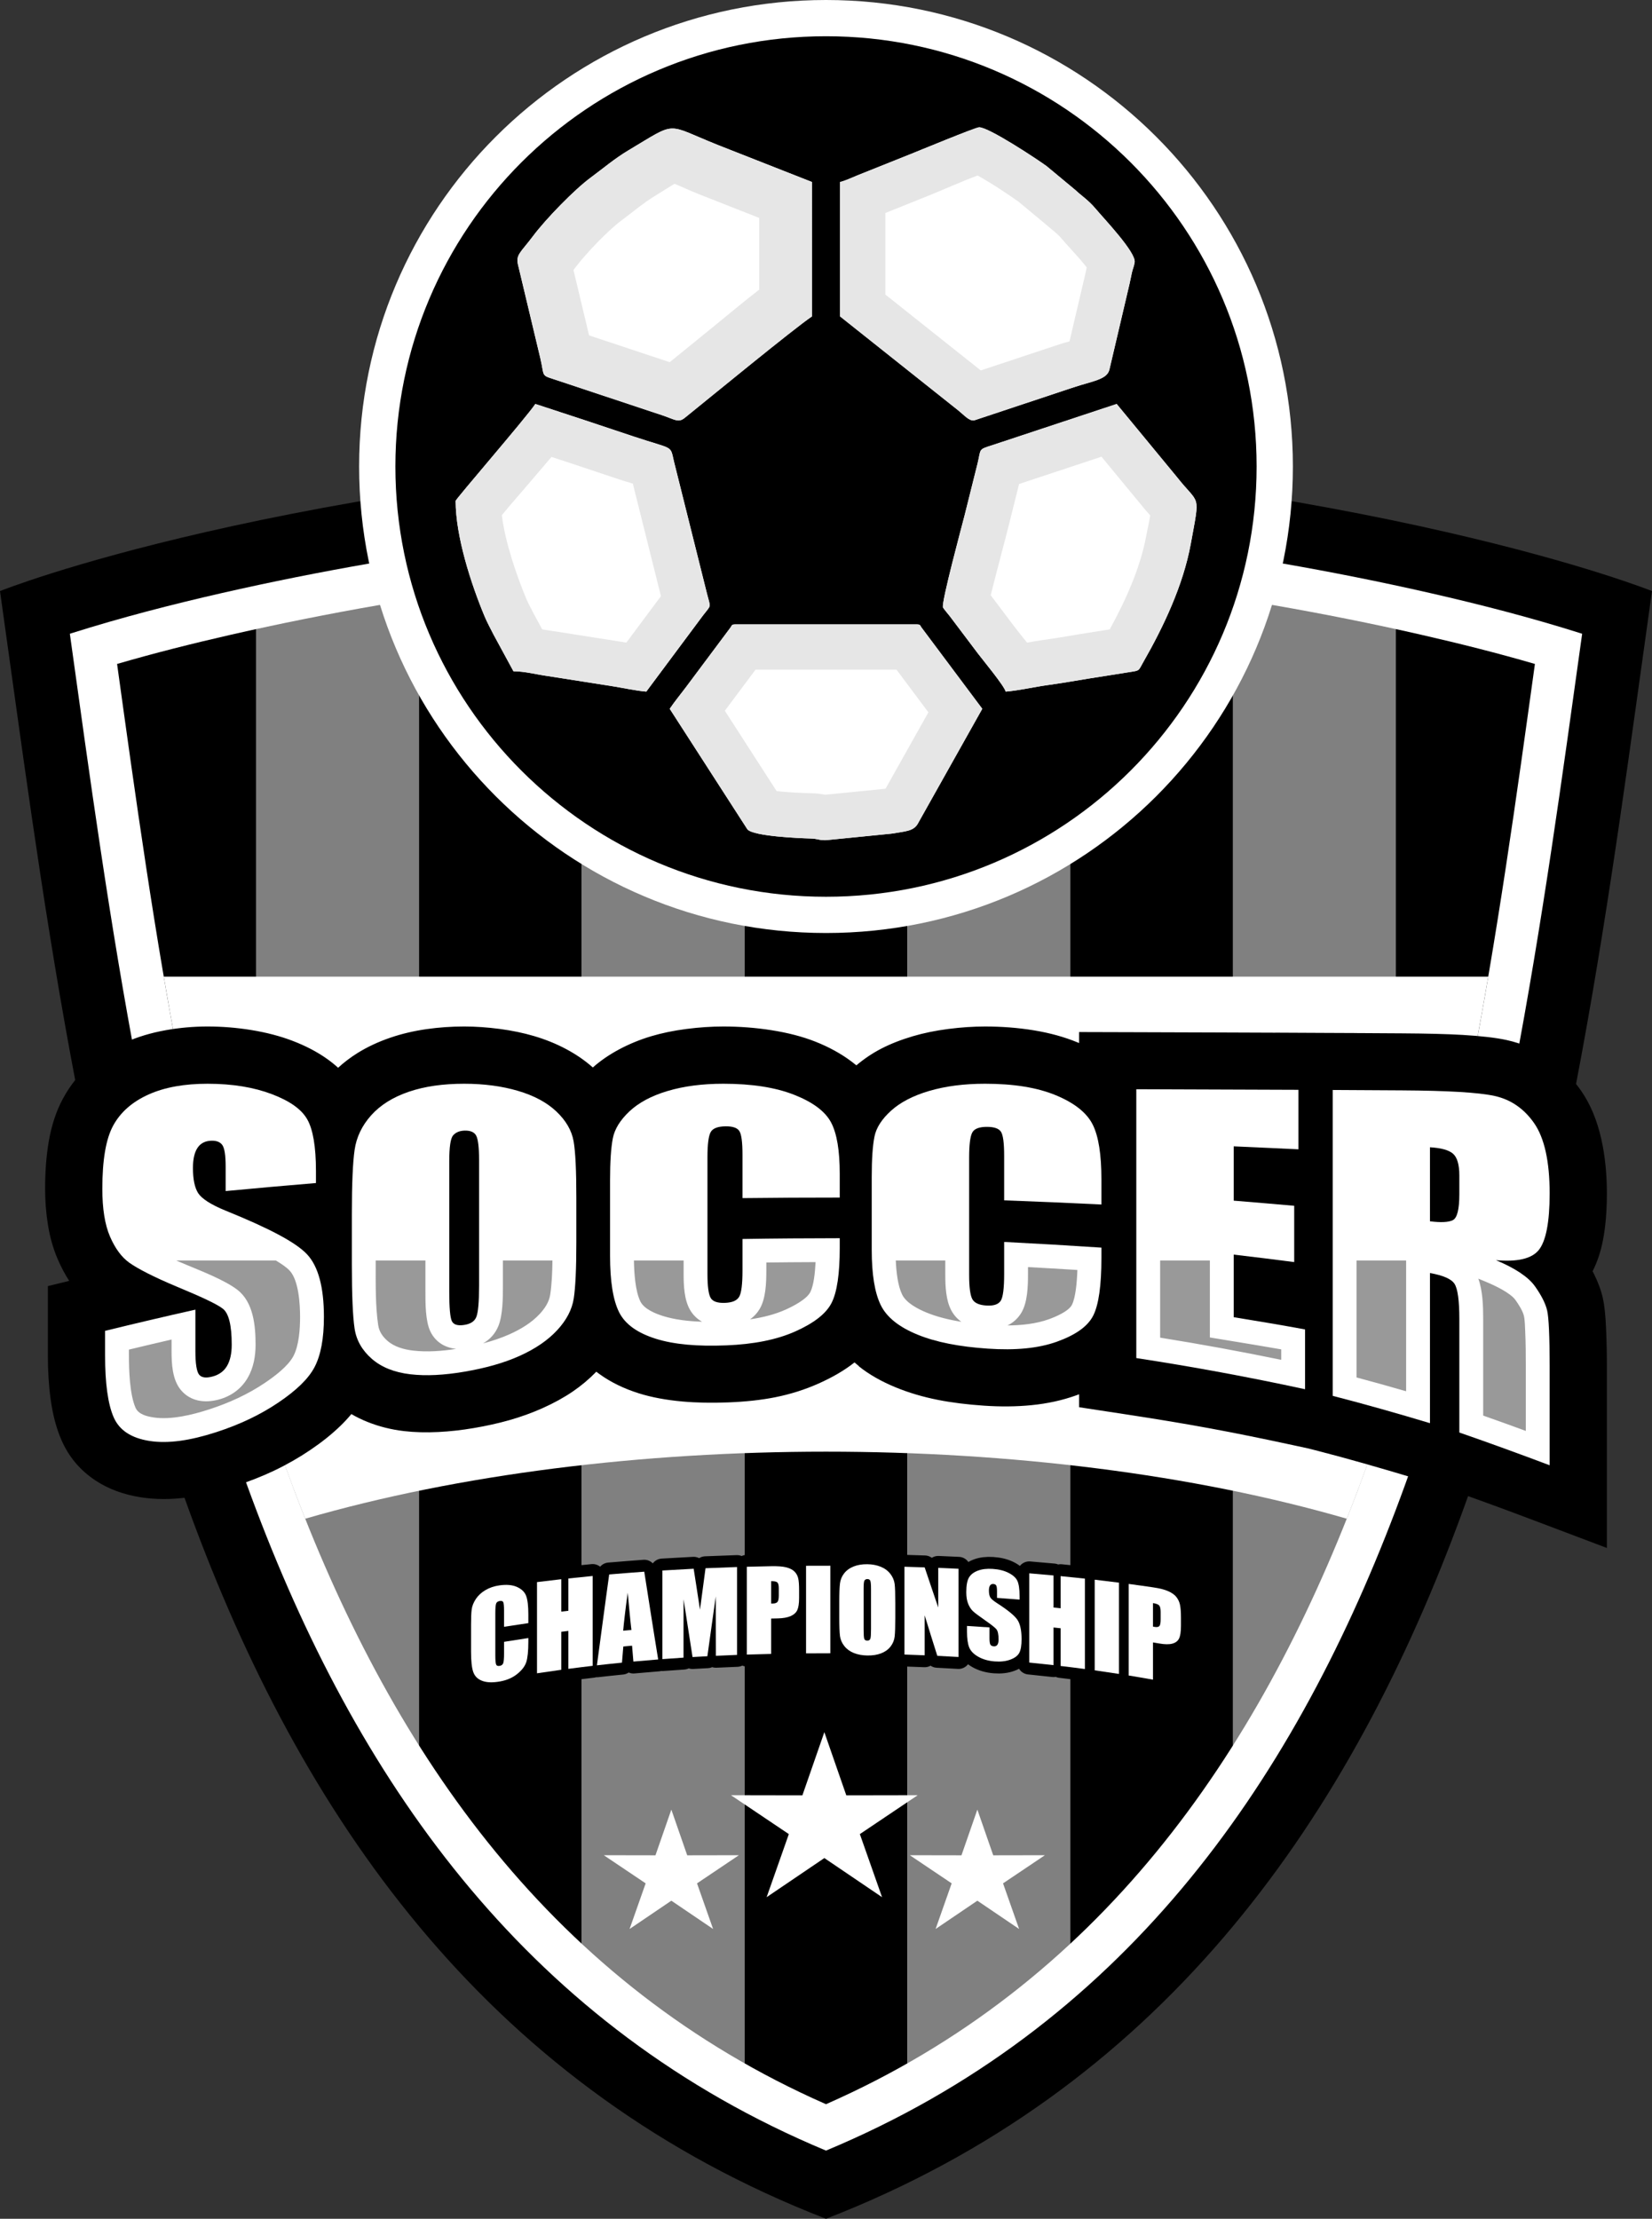 <?xml version="1.0" encoding="UTF-8" standalone="no"?>
<!-- Generator: Adobe Illustrator 27.5.0, SVG Export Plug-In . SVG Version: 6.00 Build 0)  -->

<svg
   version="1.1"
   id="Layer_1"
   x="0px"
   y="0px"
   viewBox="0 0 716.058 961.431"
   xml:space="preserve"
   sodipodi:docname="leonesnorte.svg"
   width="716.058"
   height="961.431"
   inkscape:version="1.2.2 (b0a84865, 2022-12-01)"
   xmlns:inkscape="http://www.inkscape.org/namespaces/inkscape"
   xmlns:sodipodi="http://sodipodi.sourceforge.net/DTD/sodipodi-0.dtd"
   xmlns:xlink="http://www.w3.org/1999/xlink"
   xmlns="http://www.w3.org/2000/svg"
   xmlns:svg="http://www.w3.org/2000/svg"><rect x="0" y="0" width="716.058" height="961.431" fill="#333333" stroke="none"/><defs
   id="defs10084">
	
	
	
	
	
	
	
	
	
	
	
	
	
	
	
	
	
	
	
	
	
	
	
	
		
	
		
	
	
	
	
	
	
	
	
	
	
	
	
	
	
	
	
	
	
	
	
	
	
	
	
	
	
	
	
	
	
	
	
	
	
	
	
	
	
	
	
	
		
	
	
	
	
	
	
	
	
	
	
	
	
	
	
	
	
	
	
	
	
	
	
	
	
	
	
	
	
	
	
	
	
	
	
	
	
	
	
	
	
	
	
	
	
	
	
	
	
	
	
	
	
	
	
	
	
	
		
	
		
	
	
	
	
	
	
	
	
	
	
	
	
	
	
	
	
	
	
	
	
	
	
	
	
	
	
	
	
	
	
		
	
		
	
	
		
</defs><sodipodi:namedview
   id="namedview10082"
   pagecolor="#ffffff"
   bordercolor="#000000"
   borderopacity="0.25"
   inkscape:showpageshadow="2"
   inkscape:pageopacity="0.0"
   inkscape:pagecheckerboard="0"
   inkscape:deskcolor="#d1d1d1"
   showgrid="false"
   inkscape:zoom="0.22078135"
   inkscape:cx="-430.28996"
   inkscape:cy="-192.49814"
   inkscape:window-width="1920"
   inkscape:window-height="1027"
   inkscape:window-x="1728"
   inkscape:window-y="62"
   inkscape:window-maximized="1"
   inkscape:current-layer="Layer_1" />
<path
   style="clip-rule:evenodd;fill-rule:evenodd"
   d="M 358.029,194.936 C 119.068,208.166 0,256.123 0,256.123 35.542,507.525 70.283,849.806 358.029,961.431 645.775,849.805 680.516,507.525 716.058,256.123 c -10e-4,0 -119.068,-47.958 -358.029,-61.187 z"
   id="path9845" /><path
   style="clip-rule:evenodd;fill:#ffffff;fill-rule:evenodd"
   d="m 685.782,274.616 c -0.299,-0.095 -0.597,-0.189 -0.895,-0.283 -21.294,-6.73 -43.076,-12.351 -64.841,-17.319 C 534.647,237.52 445.398,227.29 358.03,222.393 c -87.368,4.897 -176.617,15.126 -262.016,34.621 -21.766,4.968 -43.547,10.589 -64.842,17.319 -0.298,0.094 -0.596,0.189 -0.895,0.283 C 64.153,517.78 102.896,825.538 358.03,931.883 613.162,825.538 651.906,517.78 685.782,274.616 Z"
   id="path9847" /><g
   id="g9873"
   transform="translate(-1111.158,-566.188)">
		<defs
   id="defs9850">
			<path
   id="SVGID_00000126311454459424224840000003423966678118950045_"
   d="m 1469.187,1477.97 c 236.013,-103.792 275.677,-396.088 307.279,-624.079 -16.316,-4.751 -32.813,-8.893 -49.376,-12.674 -84.437,-19.275 -171.501,-29.245 -257.904,-34.128 -86.402,4.883 -173.467,14.853 -257.904,34.128 -16.562,3.781 -33.06,7.923 -49.375,12.674 31.603,227.992 71.266,520.287 307.28,624.079 z" />
		</defs>
		<clipPath
   id="SVGID_00000155844383888382341320000017778515964171159963_">
			<use
   xlink:href="#SVGID_00000126311454459424224840000003423966678118950045_"
   style="overflow:visible"
   id="use9852" />
		</clipPath>
		
			<polygon
   style="clip-rule:evenodd;fill-rule:evenodd"
   points="1151.665,772.593 1222.225,772.593 1222.225,1529.472 1151.665,1529.472 "
   clip-path="url(#SVGID_00000155844383888382341320000017778515964171159963_)"
   id="polygon9855" />
		
			<polygon
   style="clip-rule:evenodd;fill:#808080;fill-rule:evenodd"
   points="1222.225,772.593 1292.786,772.593 1292.786,1529.472 1222.225,1529.472 "
   clip-path="url(#SVGID_00000155844383888382341320000017778515964171159963_)"
   id="polygon9857" />
		
			<polygon
   style="clip-rule:evenodd;fill-rule:evenodd"
   points="1292.786,772.593 1363.346,772.593 1363.346,1529.472 1292.786,1529.472 "
   clip-path="url(#SVGID_00000155844383888382341320000017778515964171159963_)"
   id="polygon9859" />
		
			<polygon
   style="clip-rule:evenodd;fill:#808080;fill-rule:evenodd"
   points="1363.346,772.593 1433.907,772.593 1433.907,1529.472 1363.346,1529.472 "
   clip-path="url(#SVGID_00000155844383888382341320000017778515964171159963_)"
   id="polygon9861" />
		
			<polygon
   style="clip-rule:evenodd;fill-rule:evenodd"
   points="1433.907,772.593 1504.467,772.593 1504.467,1529.472 1433.907,1529.472 "
   clip-path="url(#SVGID_00000155844383888382341320000017778515964171159963_)"
   id="polygon9863" />
		
			<polygon
   style="clip-rule:evenodd;fill:#808080;fill-rule:evenodd"
   points="1504.467,772.593 1575.027,772.593 1575.027,1529.472 1504.467,1529.472 "
   clip-path="url(#SVGID_00000155844383888382341320000017778515964171159963_)"
   id="polygon9865" />
		
			<polygon
   style="clip-rule:evenodd;fill-rule:evenodd"
   points="1575.027,772.593 1645.588,772.593 1645.588,1529.472 1575.027,1529.472 "
   clip-path="url(#SVGID_00000155844383888382341320000017778515964171159963_)"
   id="polygon9867" />
		
			<polygon
   style="clip-rule:evenodd;fill:#808080;fill-rule:evenodd"
   points="1645.588,772.593 1716.148,772.593 1716.148,1529.472 1645.588,1529.472 "
   clip-path="url(#SVGID_00000155844383888382341320000017778515964171159963_)"
   id="polygon9869" />
		
			<polygon
   style="clip-rule:evenodd;fill-rule:evenodd"
   points="1716.148,772.593 1786.709,772.593 1786.709,1529.472 1716.148,1529.472 "
   clip-path="url(#SVGID_00000155844383888382341320000017778515964171159963_)"
   id="polygon9871" />
	</g><path
   style="fill:none;stroke:#000000;stroke-width:10.336;stroke-linecap:round;stroke-linejoin:round;stroke-miterlimit:22.926"
   d="m 229.007,703.323 c -3.508,0.507 -7.016,1.034 -10.524,1.589 0,-2.308 0,-4.622 0,-6.935 0,-2.026 -0.122,-3.258 -0.338,-3.732 -0.214,-0.464 -0.739,-0.638 -1.477,-0.528 -0.862,0.129 -1.418,0.517 -1.631,1.157 -0.217,0.649 -0.338,1.983 -0.338,4.014 0,3.103 0,6.2 0,9.297 0,3.097 0,6.195 0,9.291 0,1.951 0.121,3.195 0.338,3.759 0.212,0.55 0.739,0.749 1.539,0.613 0.799,-0.136 1.292,-0.512 1.539,-1.151 0.245,-0.634 0.369,-2.047 0.369,-4.243 0,-1.674 0,-3.353 0,-5.027 3.508,-0.576 7.016,-1.119 10.524,-1.642 0,0.517 0,1.034 0,1.546 0,4.104 -0.31,7.068 -0.893,8.87 -0.586,1.817 -1.911,3.531 -3.908,5.144 -2.034,1.643 -4.524,2.727 -7.477,3.252 -3.077,0.546 -5.631,0.499 -7.631,-0.229 -1.999,-0.727 -3.326,-2.02 -3.97,-3.865 -0.648,-1.859 -0.953,-4.766 -0.953,-8.726 0,-1.967 0,-3.934 0,-5.901 0,-1.968 0,-3.929 0,-5.902 0,-2.916 0.078,-5.114 0.277,-6.599 0.2,-1.495 0.8,-2.99 1.785,-4.494 0.984,-1.503 2.367,-2.781 4.123,-3.833 1.751,-1.049 3.785,-1.745 6.062,-2.074 3.077,-0.444 5.637,-0.236 7.662,0.671 2.006,0.899 3.338,2.191 3.969,3.865 0.63,1.668 0.954,4.35 0.954,8.049 -0.001,1.258 -0.001,2.511 -0.001,3.764 z m 27.878,-20.428 c 0,6.487 0,12.98 0,19.468 0,6.483 0,12.976 0,19.463 -3.508,0.405 -7.016,0.853 -10.523,1.311 0,-2.74 0,-5.48 0,-8.22 0,-2.735 0,-5.48 0,-8.22 -1.047,0.128 -2.062,0.251 -3.077,0.373 0,2.746 0,5.491 0,8.236 0,2.745 0,5.491 0,8.236 -3.508,0.496 -7.015,1.008 -10.523,1.519 0,-6.578 0,-13.172 0,-19.75 0,-6.584 0,-13.173 0,-19.762 3.508,-0.421 7.015,-0.842 10.523,-1.253 0,2.341 0,4.686 0,7.026 0,2.335 0,4.675 0,7.015 1.016,-0.117 2.031,-0.234 3.077,-0.357 0,-2.335 0,-4.665 0,-7 0,-2.335 0,-4.675 0,-7.01 3.507,-0.377 7.015,-0.739 10.523,-1.075 z m 22.37,-1.86 c 0.985,6.344 2.001,12.693 2.985,19.031 0.984,6.338 2.031,12.671 3.046,18.999 -3.6,0.282 -7.169,0.591 -10.739,0.912 -0.215,-2.287 -0.4,-4.579 -0.585,-6.877 -1.261,0.112 -2.523,0.224 -3.785,0.347 -0.216,2.34 -0.4,4.669 -0.585,7.005 -3.631,0.368 -7.262,0.741 -10.862,1.157 0.862,-6.579 1.785,-13.162 2.647,-19.724 0.861,-6.551 1.785,-13.108 2.677,-19.65 5.047,-0.427 10.124,-0.827 15.201,-1.2 z m -5.569,25.257 c -0.246,-2.17 -0.523,-4.595 -0.769,-7.282 -0.246,-2.692 -0.554,-5.646 -0.831,-8.86 -0.523,3.753 -0.954,7.011 -1.261,9.75 -0.307,2.74 -0.585,4.979 -0.708,6.706 1.168,-0.111 2.369,-0.212 3.569,-0.314 z m 45.787,-27.277 c 0,6.343 0,12.692 0,19.036 0,6.344 0,12.693 0,19.037 -3.077,0.133 -6.124,0.261 -9.17,0.394 -0.031,-4.291 -0.031,-8.582 -0.031,-12.874 0,-4.297 0,-8.588 0,-12.879 -0.616,4.318 -1.262,8.641 -1.846,12.964 -0.585,4.328 -1.231,8.652 -1.815,12.98 -2.154,0.118 -4.308,0.235 -6.431,0.352 -0.646,-4.163 -1.292,-8.333 -1.939,-12.501 -0.645,-4.163 -1.292,-8.343 -1.939,-12.511 -0.031,4.211 -0.031,8.423 -0.031,12.634 0,4.206 0,8.423 0,12.629 -3.077,0.203 -6.123,0.411 -9.17,0.645 0,-6.397 0,-12.805 0,-19.201 0,-6.397 0,-12.799 0,-19.202 4.524,-0.277 9.047,-0.522 13.57,-0.757 0.369,2.297 0.795,5.001 1.261,8.087 0.487,3.215 0.985,6.424 1.477,9.633 0.4,-2.99 0.801,-5.986 1.2,-8.977 0.4,-2.991 0.8,-5.981 1.2,-8.972 4.556,-0.198 9.11,-0.358 13.664,-0.517 z m 4.246,-0.112 c 3.508,-0.101 7.047,-0.181 10.585,-0.245 2.862,-0.052 5.079,0.111 6.616,0.522 1.509,0.404 2.672,1.012 3.446,1.791 0.794,0.799 1.323,1.746 1.6,2.879 0.276,1.128 0.4,2.884 0.4,5.262 0,1.103 0,2.201 0,3.305 0,2.415 -0.278,4.179 -0.801,5.294 -0.523,1.113 -1.508,1.981 -2.923,2.591 -1.416,0.61 -3.293,0.93 -5.569,0.975 -0.954,0.019 -1.908,0.038 -2.831,0.059 0,2.559 0,5.113 0,7.666 0,2.554 0,5.107 0,7.661 -3.507,0.074 -7.015,0.17 -10.523,0.288 0,-6.339 0,-12.682 0,-19.021 0,-6.34 0,-12.689 0,-19.027 z m 10.524,6.242 c 0,3.225 0,6.45 0,9.676 0.308,0.011 0.555,0.015 0.77,0.011 0.954,-0.017 1.631,-0.256 2,-0.709 0.369,-0.453 0.554,-1.381 0.554,-2.788 0,-1.04 0,-2.085 0,-3.129 0,-1.301 -0.216,-2.143 -0.646,-2.527 -0.43,-0.384 -1.324,-0.56 -2.678,-0.534 z m 25.663,-6.696 c 0,6.323 0,12.651 0,18.973 0,6.317 0,12.645 0,18.967 -3.508,0.01 -7.016,0.022 -10.524,0.038 0,-6.323 0,-12.655 0,-18.978 0,-6.322 0,-12.65 0,-18.978 3.508,-0.016 7.016,-0.027 10.524,-0.022 z m 28.155,22.624 c 0,3.823 -0.093,6.514 -0.277,8.098 -0.184,1.588 -0.79,3.026 -1.785,4.313 -1.005,1.298 -2.372,2.264 -4.092,2.932 -1.695,0.659 -3.693,0.962 -5.97,0.927 -2.154,-0.034 -4.094,-0.379 -5.816,-1.066 -1.725,-0.688 -3.106,-1.697 -4.154,-3.028 -1.045,-1.328 -1.678,-2.781 -1.877,-4.339 -0.201,-1.57 -0.308,-4.302 -0.308,-8.205 0,-2.164 0,-4.328 0,-6.493 0,-3.817 0.108,-6.507 0.308,-8.092 0.2,-1.586 0.77,-3.034 1.785,-4.339 1.015,-1.306 2.373,-2.301 4.092,-2.991 1.695,-0.68 3.693,-1.024 5.969,-0.997 2.154,0.026 4.094,0.403 5.816,1.098 1.724,0.696 3.109,1.721 4.154,3.065 1.047,1.347 1.677,2.818 1.877,4.387 0.2,1.57 0.277,4.312 0.277,8.22 10e-4,2.176 10e-4,4.346 10e-4,6.51 z M 377.537,688.37 c 0,-1.76 -0.105,-2.89 -0.308,-3.391 -0.197,-0.486 -0.616,-0.741 -1.23,-0.747 -0.554,-0.01 -0.963,0.18 -1.262,0.581 -0.285,0.383 -0.4,1.568 -0.4,3.519 0,2.953 0,5.912 0,8.86 0,2.948 0,5.906 0,8.86 0,2.196 0.094,3.561 0.277,4.073 0.186,0.522 0.616,0.781 1.292,0.789 0.708,0.01 1.155,-0.277 1.354,-0.863 0.201,-0.592 0.277,-2.005 0.277,-4.238 0,-2.905 0,-5.811 0,-8.722 0,-2.905 0,-5.81 0,-8.721 z m 37.941,-8.598 c 0,6.37 0,12.746 0,19.116 0,6.365 0,12.74 0,19.111 -3.077,-0.165 -6.154,-0.336 -9.2,-0.501 -0.923,-2.926 -1.879,-5.859 -2.77,-8.779 -0.893,-2.927 -1.816,-5.853 -2.708,-8.78 0,2.889 0,5.779 0,8.668 0,2.884 0,5.774 0,8.657 -2.924,-0.122 -5.847,-0.235 -8.77,-0.33 0,-6.333 0,-12.682 0,-19.015 0,-6.339 0,-12.682 0,-19.026 2.923,0.085 5.846,0.176 8.77,0.277 0.953,2.895 1.97,5.795 2.923,8.684 0.954,2.894 1.969,5.795 2.954,8.695 0,-2.858 0,-5.72 0,-8.583 0,-2.857 0,-5.725 0,-8.588 2.924,0.132 5.847,0.26 8.801,0.394 z m 26.463,13.358 c -3.261,-0.256 -6.523,-0.512 -9.785,-0.741 0,-0.944 0,-1.893 0,-2.842 0,-1.328 -0.123,-2.191 -0.369,-2.569 -0.246,-0.378 -0.646,-0.58 -1.231,-0.619 -0.615,-0.041 -1.095,0.174 -1.415,0.64 -0.326,0.472 -0.493,1.189 -0.493,2.186 0,1.28 0.194,2.245 0.554,2.927 0.347,0.656 1.351,1.519 2.954,2.548 4.674,3.001 7.61,5.41 8.832,7.218 1.209,1.79 1.815,4.585 1.815,8.364 0,2.745 -0.336,4.746 -1.016,5.997 -0.673,1.238 -1.972,2.204 -3.908,2.916 -1.91,0.701 -4.154,0.959 -6.739,0.757 -2.8,-0.219 -5.196,-0.92 -7.17,-2.058 -1.995,-1.149 -3.293,-2.5 -3.908,-4.105 -0.615,-1.604 -0.923,-3.833 -0.923,-6.696 0,-0.837 0,-1.673 0,-2.51 3.231,0.197 6.493,0.399 9.755,0.634 0,1.556 0,3.113 0,4.67 0,1.439 0.142,2.379 0.4,2.809 0.264,0.439 0.769,0.668 1.477,0.72 0.676,0.049 1.197,-0.167 1.538,-0.666 0.336,-0.492 0.524,-1.253 0.524,-2.276 0,-2.26 -0.339,-3.769 -0.985,-4.51 -0.645,-0.741 -2.3,-2.037 -4.892,-3.849 -2.608,-1.823 -4.346,-3.106 -5.201,-3.902 -0.838,-0.781 -1.539,-1.861 -2.092,-3.199 -0.554,-1.338 -0.831,-3.023 -0.831,-5.054 0,-2.927 0.388,-5.056 1.17,-6.365 0.787,-1.319 2.063,-2.293 3.846,-2.969 1.755,-0.666 3.877,-0.919 6.369,-0.762 2.738,0.173 5.045,0.748 6.954,1.722 1.937,0.988 3.198,2.139 3.816,3.47 0.612,1.318 0.953,3.518 0.953,6.584 10e-4,0.513 10e-4,1.024 10e-4,1.53 z m 28.309,-9.094 c 0,6.53 0,13.06 0,19.591 0,6.524 0,13.06 0,19.585 -3.508,-0.464 -7.015,-0.917 -10.523,-1.322 0,-2.724 0,-5.448 0,-8.167 0,-2.724 0,-5.448 0,-8.172 -1.046,-0.117 -2.061,-0.229 -3.077,-0.336 0,2.719 0,5.443 0,8.156 0,2.719 0,5.438 0,8.156 -3.508,-0.399 -7.015,-0.751 -10.524,-1.114 0,-6.445 0,-12.89 0,-19.335 0,-6.439 0,-12.89 0,-19.335 3.508,0.298 7.015,0.592 10.524,0.922 0,2.319 0,4.638 0,6.951 0,2.319 0,4.632 0,6.951 1.016,0.101 2.031,0.208 3.077,0.314 0,-2.319 0,-4.638 0,-6.957 0,-2.319 0,-4.643 0,-6.968 3.508,0.339 7.016,0.702 10.523,1.08 z m 14.77,1.749 c 0,6.594 0,13.194 0,19.783 0,6.589 0,13.183 0,19.772 -3.508,-0.539 -7.015,-1.05 -10.523,-1.562 0,-6.541 0,-13.093 0,-19.633 0,-6.541 0,-13.093 0,-19.639 3.508,0.421 7.015,0.836 10.523,1.279 z m 4.216,0.554 c 3.508,0.458 7.047,0.974 10.585,1.487 2.862,0.414 5.047,0.981 6.585,1.674 1.538,0.693 2.709,1.519 3.477,2.49 0.77,0.975 1.293,2.084 1.569,3.332 0.278,1.252 0.431,3.14 0.431,5.672 0,1.172 0,2.345 0,3.513 0,2.575 -0.291,4.402 -0.831,5.491 -0.536,1.081 -1.505,1.835 -2.892,2.207 -1.443,0.386 -3.292,0.35 -5.6,-0.053 -0.953,-0.167 -1.877,-0.315 -2.801,-0.464 0,2.693 0,5.379 0,8.071 0,2.687 0,5.373 0,8.06 -3.508,-0.619 -7.016,-1.237 -10.523,-1.802 0,-6.611 0,-13.231 0,-19.836 0,-6.611 0,-13.232 0,-19.842 z m 10.523,8.305 c 0,3.396 0,6.792 0,10.187 0.308,0.064 0.554,0.11 0.769,0.144 0.954,0.152 1.633,0.027 2,-0.379 0.371,-0.409 0.554,-1.354 0.554,-2.841 0,-1.099 0,-2.202 0,-3.306 0,-1.37 -0.212,-2.301 -0.647,-2.787 -0.425,-0.477 -1.321,-0.815 -2.676,-1.018 z"
   id="path9875" /><path
   style="fill:#ffffff"
   d="m 229.007,703.323 c -3.508,0.507 -7.016,1.034 -10.524,1.589 0,-2.308 0,-4.622 0,-6.935 0,-2.026 -0.122,-3.258 -0.338,-3.732 -0.214,-0.464 -0.739,-0.638 -1.477,-0.528 -0.862,0.129 -1.418,0.517 -1.631,1.157 -0.217,0.649 -0.338,1.983 -0.338,4.014 0,3.103 0,6.2 0,9.297 0,3.097 0,6.195 0,9.291 0,1.951 0.121,3.195 0.338,3.759 0.212,0.55 0.739,0.749 1.539,0.613 0.799,-0.136 1.292,-0.512 1.539,-1.151 0.245,-0.634 0.369,-2.047 0.369,-4.243 0,-1.674 0,-3.353 0,-5.027 3.508,-0.576 7.016,-1.119 10.524,-1.642 0,0.517 0,1.034 0,1.546 0,4.104 -0.31,7.068 -0.893,8.87 -0.586,1.817 -1.911,3.531 -3.908,5.144 -2.034,1.643 -4.524,2.727 -7.477,3.252 -3.077,0.546 -5.631,0.499 -7.631,-0.229 -1.999,-0.727 -3.326,-2.02 -3.97,-3.865 -0.648,-1.859 -0.953,-4.766 -0.953,-8.726 0,-1.967 0,-3.934 0,-5.901 0,-1.968 0,-3.929 0,-5.902 0,-2.916 0.078,-5.114 0.277,-6.599 0.2,-1.495 0.8,-2.99 1.785,-4.494 0.984,-1.503 2.367,-2.781 4.123,-3.833 1.751,-1.049 3.785,-1.745 6.062,-2.074 3.077,-0.444 5.637,-0.236 7.662,0.671 2.006,0.899 3.338,2.191 3.969,3.865 0.63,1.668 0.954,4.35 0.954,8.049 -0.001,1.258 -0.001,2.511 -0.001,3.764 z"
   id="path9877" /><path
   style="fill:#ffffff"
   d="m 256.885,682.895 c 0,6.487 0,12.98 0,19.468 0,6.483 0,12.976 0,19.463 -3.508,0.405 -7.016,0.853 -10.523,1.311 0,-2.74 0,-5.48 0,-8.22 0,-2.735 0,-5.48 0,-8.22 -1.047,0.128 -2.062,0.251 -3.077,0.373 0,2.746 0,5.491 0,8.236 0,2.745 0,5.491 0,8.236 -3.508,0.496 -7.015,1.008 -10.523,1.519 0,-6.578 0,-13.172 0,-19.75 0,-6.584 0,-13.173 0,-19.762 3.508,-0.421 7.015,-0.842 10.523,-1.253 0,2.341 0,4.686 0,7.026 0,2.335 0,4.675 0,7.015 1.016,-0.117 2.031,-0.234 3.077,-0.357 0,-2.335 0,-4.665 0,-7 0,-2.335 0,-4.675 0,-7.01 3.507,-0.377 7.015,-0.739 10.523,-1.075 z"
   id="path9879" /><path
   style="fill:#ffffff"
   d="m 279.255,681.035 c 0.985,6.344 2.001,12.693 2.985,19.031 0.984,6.338 2.031,12.671 3.046,18.999 -3.6,0.282 -7.169,0.591 -10.739,0.912 -0.215,-2.287 -0.4,-4.579 -0.585,-6.877 -1.261,0.112 -2.523,0.224 -3.785,0.347 -0.216,2.34 -0.4,4.669 -0.585,7.005 -3.631,0.368 -7.262,0.741 -10.862,1.157 0.862,-6.579 1.785,-13.162 2.647,-19.724 0.861,-6.551 1.785,-13.108 2.677,-19.65 5.047,-0.427 10.124,-0.827 15.201,-1.2 z m -5.569,25.257 c -0.246,-2.17 -0.523,-4.595 -0.769,-7.282 -0.246,-2.692 -0.554,-5.646 -0.831,-8.86 -0.523,3.753 -0.954,7.011 -1.261,9.75 -0.307,2.74 -0.585,4.979 -0.708,6.706 1.168,-0.111 2.369,-0.212 3.569,-0.314 z"
   id="path9881" /><path
   style="fill:#ffffff"
   d="m 319.473,679.015 c 0,6.343 0,12.692 0,19.036 0,6.344 0,12.693 0,19.037 -3.077,0.133 -6.124,0.261 -9.17,0.394 -0.031,-4.291 -0.031,-8.582 -0.031,-12.874 0,-4.297 0,-8.588 0,-12.879 -0.616,4.318 -1.262,8.641 -1.846,12.964 -0.585,4.328 -1.231,8.652 -1.815,12.98 -2.154,0.118 -4.308,0.235 -6.431,0.352 -0.646,-4.163 -1.292,-8.333 -1.939,-12.501 -0.645,-4.163 -1.292,-8.343 -1.939,-12.511 -0.031,4.211 -0.031,8.423 -0.031,12.634 0,4.206 0,8.423 0,12.629 -3.077,0.203 -6.123,0.411 -9.17,0.645 0,-6.397 0,-12.805 0,-19.201 0,-6.397 0,-12.799 0,-19.202 4.524,-0.277 9.047,-0.522 13.57,-0.757 0.369,2.297 0.795,5.001 1.261,8.087 0.487,3.215 0.985,6.424 1.477,9.633 0.4,-2.99 0.801,-5.986 1.2,-8.977 0.4,-2.991 0.8,-5.981 1.2,-8.972 4.556,-0.198 9.11,-0.358 13.664,-0.517 z"
   id="path9883" /><path
   style="fill:#ffffff"
   d="m 323.719,678.903 c 3.508,-0.101 7.047,-0.181 10.585,-0.245 2.862,-0.052 5.079,0.111 6.616,0.522 1.509,0.404 2.672,1.012 3.446,1.791 0.794,0.799 1.323,1.746 1.6,2.879 0.276,1.128 0.4,2.884 0.4,5.262 0,1.103 0,2.201 0,3.305 0,2.415 -0.278,4.179 -0.801,5.294 -0.523,1.113 -1.508,1.981 -2.923,2.591 -1.416,0.61 -3.293,0.93 -5.569,0.975 -0.954,0.019 -1.908,0.038 -2.831,0.059 0,2.559 0,5.113 0,7.666 0,2.554 0,5.107 0,7.661 -3.507,0.074 -7.015,0.17 -10.523,0.288 0,-6.339 0,-12.682 0,-19.021 0,-6.34 0,-12.689 0,-19.027 z m 10.524,6.242 c 0,3.225 0,6.45 0,9.676 0.308,0.011 0.555,0.015 0.77,0.011 0.954,-0.017 1.631,-0.256 2,-0.709 0.369,-0.453 0.554,-1.381 0.554,-2.788 0,-1.04 0,-2.085 0,-3.129 0,-1.301 -0.216,-2.143 -0.646,-2.527 -0.43,-0.384 -1.324,-0.56 -2.678,-0.534 z"
   id="path9885" /><path
   style="fill:#ffffff"
   d="m 359.906,678.449 c 0,6.323 0,12.651 0,18.973 0,6.317 0,12.645 0,18.967 -3.508,0.01 -7.016,0.022 -10.524,0.038 0,-6.323 0,-12.655 0,-18.978 0,-6.322 0,-12.65 0,-18.978 3.508,-0.016 7.016,-0.027 10.524,-0.022 z"
   id="path9887" /><path
   style="fill:#ffffff"
   d="m 388.061,701.073 c 0,3.823 -0.093,6.514 -0.277,8.098 -0.184,1.588 -0.79,3.026 -1.785,4.313 -1.005,1.298 -2.372,2.264 -4.092,2.932 -1.695,0.659 -3.693,0.962 -5.97,0.927 -2.154,-0.034 -4.094,-0.379 -5.816,-1.066 -1.725,-0.688 -3.106,-1.697 -4.154,-3.028 -1.045,-1.328 -1.678,-2.781 -1.877,-4.339 -0.201,-1.57 -0.308,-4.302 -0.308,-8.205 0,-2.164 0,-4.328 0,-6.493 0,-3.817 0.108,-6.507 0.308,-8.092 0.2,-1.586 0.77,-3.034 1.785,-4.339 1.015,-1.306 2.373,-2.301 4.092,-2.991 1.695,-0.68 3.693,-1.024 5.969,-0.997 2.154,0.026 4.094,0.403 5.816,1.098 1.724,0.696 3.109,1.721 4.154,3.065 1.047,1.347 1.677,2.818 1.877,4.387 0.2,1.57 0.277,4.312 0.277,8.22 10e-4,2.176 10e-4,4.346 10e-4,6.51 z M 377.537,688.37 c 0,-1.76 -0.105,-2.89 -0.308,-3.391 -0.197,-0.486 -0.616,-0.741 -1.23,-0.747 -0.554,-0.01 -0.963,0.18 -1.262,0.581 -0.285,0.383 -0.4,1.568 -0.4,3.519 0,2.953 0,5.912 0,8.86 0,2.948 0,5.906 0,8.86 0,2.196 0.094,3.561 0.277,4.073 0.186,0.522 0.616,0.781 1.292,0.789 0.708,0.01 1.155,-0.277 1.354,-0.863 0.201,-0.592 0.277,-2.005 0.277,-4.238 0,-2.905 0,-5.811 0,-8.722 0,-2.905 0,-5.81 0,-8.721 z"
   id="path9889" /><path
   style="fill:#ffffff"
   d="m 415.478,679.772 c 0,6.37 0,12.746 0,19.116 0,6.365 0,12.74 0,19.111 -3.077,-0.165 -6.154,-0.336 -9.2,-0.501 -0.923,-2.926 -1.879,-5.859 -2.77,-8.779 -0.893,-2.927 -1.816,-5.853 -2.708,-8.78 0,2.889 0,5.779 0,8.668 0,2.884 0,5.774 0,8.657 -2.924,-0.122 -5.847,-0.235 -8.77,-0.33 0,-6.333 0,-12.682 0,-19.015 0,-6.339 0,-12.682 0,-19.026 2.923,0.085 5.846,0.176 8.77,0.277 0.953,2.895 1.97,5.795 2.923,8.684 0.954,2.894 1.969,5.795 2.954,8.695 0,-2.858 0,-5.72 0,-8.583 0,-2.857 0,-5.725 0,-8.588 2.924,0.132 5.847,0.26 8.801,0.394 z"
   id="path9891" /><path
   style="fill:#ffffff"
   d="m 441.941,693.13 c -3.261,-0.256 -6.523,-0.512 -9.785,-0.741 0,-0.944 0,-1.893 0,-2.842 0,-1.328 -0.123,-2.191 -0.369,-2.569 -0.246,-0.378 -0.646,-0.58 -1.231,-0.619 -0.615,-0.041 -1.095,0.174 -1.415,0.64 -0.326,0.472 -0.493,1.189 -0.493,2.186 0,1.28 0.194,2.245 0.554,2.927 0.347,0.656 1.351,1.519 2.954,2.548 4.674,3.001 7.61,5.41 8.832,7.218 1.209,1.79 1.815,4.585 1.815,8.364 0,2.745 -0.336,4.746 -1.016,5.997 -0.673,1.238 -1.972,2.204 -3.908,2.916 -1.91,0.701 -4.154,0.959 -6.739,0.757 -2.8,-0.219 -5.196,-0.92 -7.17,-2.058 -1.995,-1.149 -3.293,-2.5 -3.908,-4.105 -0.615,-1.604 -0.923,-3.833 -0.923,-6.696 0,-0.837 0,-1.673 0,-2.51 3.231,0.197 6.493,0.399 9.755,0.634 0,1.556 0,3.113 0,4.67 0,1.439 0.142,2.379 0.4,2.809 0.264,0.439 0.769,0.668 1.477,0.72 0.676,0.049 1.197,-0.167 1.538,-0.666 0.336,-0.492 0.524,-1.253 0.524,-2.276 0,-2.26 -0.339,-3.769 -0.985,-4.51 -0.645,-0.741 -2.3,-2.037 -4.892,-3.849 -2.608,-1.823 -4.346,-3.106 -5.201,-3.902 -0.838,-0.781 -1.539,-1.861 -2.092,-3.199 -0.554,-1.338 -0.831,-3.023 -0.831,-5.054 0,-2.927 0.388,-5.056 1.17,-6.365 0.787,-1.319 2.063,-2.293 3.846,-2.969 1.755,-0.666 3.877,-0.919 6.369,-0.762 2.738,0.173 5.045,0.748 6.954,1.722 1.937,0.988 3.198,2.139 3.816,3.47 0.612,1.318 0.953,3.518 0.953,6.584 10e-4,0.513 10e-4,1.024 10e-4,1.53 z"
   id="path9893" /><path
   style="fill:#ffffff"
   d="m 470.25,684.036 c 0,6.53 0,13.06 0,19.591 0,6.524 0,13.06 0,19.585 -3.508,-0.464 -7.015,-0.917 -10.523,-1.322 0,-2.724 0,-5.448 0,-8.167 0,-2.724 0,-5.448 0,-8.172 -1.046,-0.117 -2.061,-0.229 -3.077,-0.336 0,2.719 0,5.443 0,8.156 0,2.719 0,5.438 0,8.156 -3.508,-0.399 -7.015,-0.751 -10.524,-1.114 0,-6.445 0,-12.89 0,-19.335 0,-6.439 0,-12.89 0,-19.335 3.508,0.298 7.015,0.592 10.524,0.922 0,2.319 0,4.638 0,6.951 0,2.319 0,4.632 0,6.951 1.016,0.101 2.031,0.208 3.077,0.314 0,-2.319 0,-4.638 0,-6.957 0,-2.319 0,-4.643 0,-6.968 3.508,0.339 7.016,0.702 10.523,1.08 z"
   id="path9895" /><path
   style="fill:#ffffff"
   d="m 485.02,685.785 c 0,6.594 0,13.194 0,19.783 0,6.589 0,13.183 0,19.772 -3.508,-0.539 -7.015,-1.05 -10.523,-1.562 0,-6.541 0,-13.093 0,-19.633 0,-6.541 0,-13.093 0,-19.639 3.508,0.421 7.015,0.836 10.523,1.279 z"
   id="path9897" /><path
   style="fill:#ffffff"
   d="m 489.236,686.339 c 3.508,0.458 7.047,0.974 10.585,1.487 2.862,0.414 5.047,0.981 6.585,1.674 1.538,0.693 2.709,1.519 3.477,2.49 0.77,0.975 1.293,2.084 1.569,3.332 0.278,1.252 0.431,3.14 0.431,5.672 0,1.172 0,2.345 0,3.513 0,2.575 -0.291,4.402 -0.831,5.491 -0.536,1.081 -1.505,1.835 -2.892,2.207 -1.443,0.386 -3.292,0.35 -5.6,-0.053 -0.953,-0.167 -1.877,-0.315 -2.801,-0.464 0,2.693 0,5.379 0,8.071 0,2.687 0,5.373 0,8.06 -3.508,-0.619 -7.016,-1.237 -10.523,-1.802 0,-6.611 0,-13.231 0,-19.836 0,-6.611 0,-13.232 0,-19.842 z m 10.523,8.305 c 0,3.396 0,6.792 0,10.187 0.308,0.064 0.554,0.11 0.769,0.144 0.954,0.152 1.633,0.027 2,-0.379 0.371,-0.409 0.554,-1.354 0.554,-2.841 0,-1.099 0,-2.202 0,-3.306 0,-1.37 -0.212,-2.301 -0.647,-2.787 -0.425,-0.477 -1.321,-0.815 -2.676,-1.018 z"
   id="path9899" /><polygon
   style="clip-rule:evenodd;fill:#ffffff;fill-rule:evenodd"
   points="1493.488,1388.265 1468.471,1371.314 1443.453,1388.265 1453.079,1360.929 1427.989,1344.07 1458.959,1344.125 1468.471,1316.756 1477.982,1344.125 1508.952,1344.07 1483.862,1360.929 "
   id="polygon9901"
   transform="translate(-1111.158,-566.188)" /><polygon
   style="clip-rule:evenodd;fill:#ffffff;fill-rule:evenodd"
   points="1552.89,1402.045 1534.792,1389.783 1516.694,1402.045 1523.658,1382.271 1505.507,1370.075 1527.911,1370.115 1534.792,1350.315 1541.672,1370.115 1564.076,1370.075 1545.926,1382.271 "
   id="polygon9903"
   transform="translate(-1111.158,-566.188)" /><polygon
   style="clip-rule:evenodd;fill:#ffffff;fill-rule:evenodd"
   points="1420.248,1402.045 1402.15,1389.783 1384.052,1402.045 1391.016,1382.271 1372.865,1370.075 1395.269,1370.115 1402.15,1350.315 1409.03,1370.115 1431.434,1370.075 1413.284,1382.271 "
   id="polygon9905"
   transform="translate(-1111.158,-566.188)" /><path
   style="clip-rule:evenodd;fill:#ffffff;fill-rule:evenodd"
   d="m 358.031,0 c 111.767,0 202.368,90.504 202.368,202.143 0,111.639 -90.604,202.142 -202.37,202.142 C 246.263,404.284 155.658,313.784 155.658,202.143 155.659,90.502 246.263,0.002 358.031,0 Z"
   id="path9907" /><path
   style="clip-rule:evenodd;fill-rule:evenodd"
   d="m 358.031,15.705 c 103.084,0 186.645,83.472 186.645,186.438 C 544.677,305.108 461.112,388.579 358.03,388.579 254.948,388.578 171.382,305.109 171.382,202.143 171.383,99.177 254.947,15.708 358.031,15.705 Z"
   id="path9909" /><path
   style="clip-rule:evenodd;fill-rule:evenodd"
   d="m 318.743,266.402 h 78.574 c 3.755,0 4.301,0.977 5.402,2.987 l 0.01,-0.004 0.101,0.178 0.182,0.21 26.082,34.879 1.611,2.154 -1.319,2.355 -28.006,49.892 -0.081,0.114 c -2.644,4.362 -6.014,4.886 -11.709,5.762 v -0.012 l -2.551,0.406 -0.24,0.033 -28.382,2.819 -0.323,0.018 c -2.157,0.049 -3.215,-0.168 -4.343,-0.404 l -0.014,-0.003 c -0.655,-0.135 -1.365,-0.285 -2.572,-0.317 -3.219,-0.093 -12.24,-0.454 -19.219,-1.448 -4.844,-0.692 -9.053,-1.828 -10.871,-3.658 l -0.549,-0.685 -33.715,-52.309 -1.464,-2.275 1.512,-2.263 c 1.478,-2.205 3.102,-4.297 4.74,-6.412 l 0.017,-0.017 c 0.796,-1.021 1.598,-2.053 2.33,-3.033 l -0.01,-0.008 19.115,-25.589 0.165,-0.194 0.114,-0.194 c 1.096,-1.993 1.638,-2.979 5.411,-2.982 z m 77.597,8.304 h -76.619 l -0.023,0.027 v 0.004 l -19.115,25.587 h -0.017 c -0.818,1.088 -1.626,2.133 -2.424,3.154 v 10e-4 c -0.984,1.269 -1.963,2.533 -2.865,3.759 l 31.844,49.402 c 0.716,0.337 3.062,0.761 5.984,1.176 6.683,0.951 15.229,1.295 18.279,1.383 2.029,0.054 3.087,0.277 4.06,0.484 v 0.002 c 0.623,0.13 1.221,0.253 2.28,0.243 l 28.153,-2.801 2.438,-0.389 0.033,-0.016 c 3.168,-0.488 5.092,-0.787 5.789,-1.718 v -0.005 l 26.686,-47.538 -24.473,-32.724 v -0.004 l -0.022,-0.027 z m 35.582,26.029 c -0.309,-1.158 -5.854,-8.128 -9.091,-12.192 -0.904,-1.139 -1.618,-2.033 -2.207,-2.818 l -0.01,0.004 -12.23,-16.218 0.01,-0.005 c -0.418,-0.508 -1.388,-1.69 -2.045,-2.53 -0.633,-0.816 -1.187,-1.579 -1.406,-2.082 l -0.015,-0.034 c -1.277,-2.979 5.599,-29.04 8.211,-38.949 v -0.002 l 0.883,-3.366 -0.01,-0.002 2.006,-7.996 c 1.368,-5.434 2.693,-10.683 3.681,-14.732 0.236,-0.975 0.428,-1.939 0.578,-2.717 l 0.001,-0.019 c 1.128,-5.763 1.13,-5.78 8.538,-8.125 l 53.895,-17.844 2.679,-0.892 1.814,2.205 26.026,31.548 0.065,0.06 c 1.966,2.498 3.389,4.097 4.517,5.358 2.609,2.915 4.06,4.541 4.705,7.598 0.677,3.233 -0.01,6.962 -1.547,15.264 l -0.76,4.119 v 0 c -1.704,9.321 -4.768,18.632 -8.518,27.54 -3.749,8.908 -8.137,17.351 -12.522,25.01 l -0.01,-0.004 -0.751,1.356 v 0.004 c -0.827,1.534 -1.299,2.398 -2.522,3.317 v 0.014 c -1.435,1.073 -2.653,1.264 -5.359,1.676 l 10e-4,-0.012 -0.132,0.021 h -0.015 l -9.298,1.438 c -2.589,0.406 -5.529,0.887 -8.782,1.434 l -0.05,0.009 c -5.98,1.002 -12.003,2.021 -17.594,2.793 -2.527,0.352 -4.868,0.772 -7.176,1.184 -3.858,0.686 -7.696,1.379 -11.23,1.673 l -3.444,0.282 -0.899,-3.368 z m -2.603,-17.345 c 2.622,3.292 6.596,8.289 8.885,11.885 2.593,-0.329 5.205,-0.797 7.833,-1.269 2.575,-0.463 5.165,-0.925 7.496,-1.248 5.434,-0.75 11.423,-1.759 17.369,-2.76 l 0.055,-0.012 c 2.366,-0.397 5.379,-0.884 8.876,-1.43 l 9.283,-1.436 v -0.004 l 0.163,-0.026 0.033,-0.017 c 1.272,-0.194 1.408,0.045 1.624,-0.115 l 0.01,0.008 c 0.228,-0.174 -0.097,-0.103 0.178,-0.613 l 0.034,-0.051 0.807,-1.456 0.017,-0.048 c 4.302,-7.518 8.564,-15.693 12.101,-24.098 3.536,-8.398 6.415,-17.122 7.997,-25.802 l 10e-4,-0.018 0.761,-4.123 c 1.332,-7.195 1.925,-10.423 1.578,-12.084 -0.188,-0.905 -1.108,-1.929 -2.756,-3.773 -1.332,-1.496 -3.024,-3.383 -4.878,-5.741 l 0.01,-0.01 -24.155,-29.279 -51.266,16.976 -0.048,0.014 c -2.711,0.856 -2.716,0.865 -2.899,1.807 v -0.002 c -0.145,0.755 -0.338,1.702 -0.673,3.095 -1.451,5.947 -2.564,10.347 -3.682,14.793 l -2.006,7.994 -0.015,0.035 -0.898,3.415 v 0.017 c -2.405,9.131 -8.732,33.12 -8.605,33.597 0.083,0.165 0.075,-0.046 0.324,0.271 0.797,1.018 1.762,2.201 2.004,2.491 l 0.133,0.143 12.229,16.218 v 0.017 c 0.211,0.282 1.064,1.352 2.084,2.639 z M 193.342,217.044 c 0,-1.813 6.416,-9.451 13.952,-18.385 8.782,-10.415 19.22,-22.791 21.309,-25.913 l 1.749,-2.616 2.969,0.979 21.422,7.028 0.015,0.015 21.342,7.109 c 3.325,1.106 6.24,2.005 8.492,2.694 v 0 c 3.716,1.143 5.774,1.775 7.301,2.747 2.783,1.764 3.142,3.354 3.924,6.859 l 0.01,-0.002 0.385,1.679 v 0 l 14.204,56.841 0.602,2.241 -0.01,0.003 c 0.618,2.251 0.921,3.369 0.632,4.971 h 0.014 c -0.3,1.695 -0.985,2.553 -2.325,4.21 -0.332,0.41 -0.745,0.926 -1.331,1.694 v -0.006 l -24.542,32.955 -1.383,1.859 -2.281,-0.19 c -3.107,-0.257 -6.678,-0.909 -10.172,-1.546 -1.258,-0.231 -2.534,-0.461 -4.178,-0.732 v -0.009 l -28.576,-4.485 v 0.004 c -1.704,-0.231 -3.45,-0.555 -5.203,-0.878 -3.052,-0.564 -6.163,-1.14 -9.111,-1.14 l -2.452,-0.004 -1.179,-2.172 -8.578,-15.805 -0.05,-0.097 -1.236,-2.417 -0.01,0.003 c -1.007,-1.946 -1.96,-3.77 -2.912,-6.059 -3.303,-7.942 -6.911,-18.03 -9.432,-28.115 -2.018,-8.081 -3.37,-16.199 -3.368,-23.32 z m 20.275,-13.04 c -6.466,7.663 -11.972,11.913 -11.972,13.041 0,6.422 1.246,13.862 3.109,21.312 2.418,9.662 5.871,19.331 9.039,26.946 0.829,1.982 1.697,3.664 2.622,5.446 l 0.001,0.014 1.193,2.332 7.454,13.73 c 2.721,0.21 5.426,0.711 8.094,1.205 1.622,0.3 3.236,0.602 4.815,0.814 l 0.08,0.015 28.688,4.505 h 0.033 c 1.108,0.182 2.695,0.475 4.307,0.767 2.391,0.432 4.816,0.879 7.15,1.18 l 23.157,-31.092 0.033,-0.049 c 0.517,-0.678 1.035,-1.323 1.46,-1.849 0.443,-0.548 0.546,-0.137 0.605,-0.481 l 0.019,-0.019 c 0.037,-0.222 -0.189,-0.291 -0.477,-1.344 l -0.015,-0.019 -0.601,-2.243 -0.017,-0.065 -14.221,-56.902 -0.016,-0.08 -0.406,-1.759 v -0.03 c -0.266,-1.195 -0.207,-1.618 -0.295,-1.673 -0.666,-0.424 -2.312,-0.929 -5.28,-1.837 l -0.014,-0.003 c -2.07,-0.632 -4.746,-1.452 -8.659,-2.754 l -21.321,-7.106 v 0.009 l -18.598,-6.104 c -4.065,5.239 -12.592,15.354 -19.963,24.093 z M 359.975,137.111 V 78.86 75.576 l 3.211,-0.753 c 1.334,-0.31 3.075,-1.057 4.709,-1.753 l 0.018,-0.019 1.963,-0.823 0.066,-0.014 22.726,-9.091 v -0.006 l 3.993,-1.62 c 8.443,-3.448 25.701,-10.493 27.754,-10.493 2.404,-0.003 7.117,2.243 12.26,5.205 7.646,4.395 16.804,10.517 19.42,12.435 l 0.192,0.163 12.584,10.446 0.229,0.198 c 0.755,0.728 1.597,1.423 2.483,2.149 1.996,1.635 4.231,3.476 6.612,6.319 v 0.015 c 0.333,0.4 1.39,1.59 2.672,3.032 5.751,6.468 15.908,17.906 15.032,23.346 -0.213,1.363 -0.474,2.167 -0.758,3.05 l 0.01,0.002 c -0.167,0.529 -0.361,1.129 -0.473,1.603 v 0.014 c -0.156,0.656 -0.352,1.581 -0.531,2.474 l 0.001,0.015 -0.527,2.504 -8.753,37.31 -0.05,0.177 c -1.523,5.41 -6.383,6.82 -13.045,8.742 v 0 c -1.585,0.457 -3.31,0.958 -5.147,1.572 l -0.016,-0.001 -43.154,14.339 -0.973,0.211 c -3.41,0.269 -5.475,-1.55 -8.051,-3.819 v -0.019 c -0.374,-0.329 -0.803,-0.704 -1.607,-1.36 v -0.005 l -51.277,-40.764 -1.576,-1.255 v -1.991 z m 8.305,-55.243 v 53.254 l 49.748,39.547 0.048,0.033 c 0.422,0.342 1.133,0.976 1.826,1.588 l 0.01,-0.012 c 0.908,0.8 1.557,1.482 1.813,1.701 L 464,163.93 v -0.003 c 1.915,-0.643 3.767,-1.173 5.471,-1.667 l 0.018,-0.002 c 4.001,-1.155 6.946,-2.006 7.329,-2.973 l 8.73,-37.196 c 0.199,-0.86 0.345,-1.562 0.492,-2.275 l 0.01,-0.003 c 0.215,-1.067 0.435,-2.141 0.589,-2.779 l 0.01,-0.002 c 0.254,-1.065 0.432,-1.613 0.596,-2.132 l 0.019,-0.035 c 0.185,-0.575 0.355,-1.103 0.472,-1.849 0.253,-1.567 -8.242,-11.128 -13.05,-16.538 -1.041,-1.177 -1.929,-2.171 -2.828,-3.25 l -0.01,0.005 c -1.941,-2.318 -3.827,-3.862 -5.508,-5.246 -1.04,-0.859 -2.036,-1.667 -2.939,-2.536 l -12.196,-10.13 v 0.003 c -2.543,-1.863 -11.366,-7.763 -18.643,-11.951 -4.017,-2.315 -7.339,-4.067 -8.14,-4.067 -0.459,-0.002 -16.696,6.63 -24.644,9.874 l -3.989,1.619 h -0.018 l -22.678,9.069 v 0.01 l -1.962,0.823 v -0.005 c -0.925,0.395 -1.883,0.807 -2.84,1.174 z M 356.084,78.86 v 58.251 2.194 l -1.848,1.243 c -5.892,3.945 -30.2,23.713 -45.252,35.957 l -9.498,7.707 -0.018,0.015 c -4.086,3.299 -5.885,2.609 -10.695,0.768 v -0.018 c -0.828,-0.318 -1.83,-0.698 -3.27,-1.179 v -0.005 l -47.209,-15.702 v 0.015 c -6.26,-1.98 -6.317,-2.254 -7.349,-8.056 -0.169,-0.986 -0.403,-2.259 -0.768,-3.832 v -0.003 l -9.536,-39.975 0.01,-0.004 c -1.501,-5.74 -0.208,-7.34 3.843,-12.31 0.91,-1.12 2.017,-2.474 3.263,-4.139 2.965,-3.955 7.693,-9.258 12.531,-14.165 4.706,-4.772 9.598,-9.269 13.191,-11.923 1.538,-1.14 3.073,-2.321 4.59,-3.488 3.918,-3.016 7.781,-5.99 12.273,-8.667 l 5.125,-3.085 v 0.004 c 7.419,-4.495 10.957,-6.634 15.236,-6.889 3.938,-0.234 7.251,1.187 13.555,3.887 l 0.017,-10e-4 c 2.406,1.032 5.275,2.263 8.329,3.486 l 0.001,-0.004 40.837,16.062 2.643,1.04 v 2.816 z m -8.302,56.121 V 81.678 L 309.591,66.655 309.558,66.64 c -3.691,-1.476 -6.351,-2.613 -8.561,-3.562 l 0.01,-0.008 c -5.117,-2.194 -7.815,-3.343 -9.815,-3.226 -2.267,0.133 -5.238,1.933 -11.459,5.702 l -0.015,0.015 -5.122,3.083 c -4.063,2.421 -7.74,5.252 -11.464,8.119 -1.535,1.183 -3.092,2.383 -4.72,3.587 -3.231,2.391 -7.781,6.578 -12.218,11.079 -4.635,4.703 -9.101,9.697 -11.818,13.322 -1.378,1.842 -2.52,3.24 -3.458,4.394 -2.045,2.512 -2.698,3.315 -2.23,5.087 l 0.034,0.092 9.536,39.977 v 0.017 c 0.438,1.873 0.686,3.248 0.869,4.307 0.187,1.046 0.202,1.109 1.674,1.573 l 0.051,0.031 47.272,15.722 h 0.016 c 1.289,0.432 2.534,0.908 3.583,1.309 l 0.01,-0.016 c 1.586,0.61 2.183,0.833 2.559,0.532 l 0.001,0.002 9.483,-7.698 c 13.932,-11.332 35.743,-29.068 44.013,-35.099 z M 188.777,197.4 c 0,15.451 1.039,28.4 3.474,40.447 2.434,12.025 6.29,23.327 11.932,35.495 13.317,28.712 35.187,53.561 61.815,71.061 25.779,16.94 56.029,26.994 87.289,26.994 15.449,-10e-4 28.396,-1.039 40.444,-3.475 12.029,-2.435 23.326,-6.293 35.495,-11.933 9.049,-4.196 17.719,-9.241 25.767,-14.865 8.29,-5.796 16.007,-12.276 22.872,-19.142 l 0.01,0.005 c 14.74,-14.746 27.476,-33.392 36.323,-54.016 8.224,-19.165 13.083,-40.045 13.083,-61.086 0,-17.167 -1.478,-32.268 -5.022,-46.663 -3.535,-14.366 -9.173,-28.148 -17.489,-42.687 l 0.01,-0.005 -5.844,-9.431 c -2.675,-3.823 -6.762,-9.195 -10.959,-14.341 -3.543,-4.346 -7.185,-8.539 -10.105,-11.459 L 466.947,72.568 C 449.681,58.662 432.96,48.737 414.779,42.306 c -18.228,-6.447 -38.047,-9.415 -61.488,-9.415 -21.037,-0.002 -41.921,4.858 -61.096,13.08 -20.579,8.825 -39.221,21.554 -54.002,36.335 v -0.009 c -14.74,14.747 -27.479,33.398 -36.326,54.02 -8.22,19.162 -13.082,40.045 -13.082,61.083 z m -4.632,42.066 c -2.576,-12.73 -3.672,-26.182 -3.672,-42.063 0,-22.175 5.12,-44.162 13.77,-64.33 9.273,-21.621 22.623,-41.167 38.077,-56.624 v -0.018 c 15.476,-15.478 35.018,-28.811 56.628,-38.078 20.182,-8.655 42.174,-13.767 64.339,-13.767 24.368,-0.002 45.067,3.125 64.247,9.905 19.162,6.774 36.704,17.19 54.756,31.755 l 0.165,0.128 11.107,9.89 0.179,0.161 c 2.981,2.98 6.838,7.432 10.653,12.114 4.315,5.285 8.579,10.903 11.4,14.949 l 0.131,0.191 5.962,9.618 0.079,0.117 c 8.694,15.198 14.6,29.669 18.333,44.832 3.729,15.138 5.283,30.875 5.283,48.637 10e-4,22.17 -5.119,44.162 -13.77,64.33 -9.27,21.618 -22.623,41.166 -38.078,56.623 l 0.001,0.015 c -7.099,7.101 -15.203,13.889 -24.01,20.045 -8.489,5.93 -17.592,11.237 -27.031,15.611 -12.716,5.891 -24.601,9.942 -37.344,12.521 -12.728,2.575 -26.19,3.672 -42.065,3.672 -32.887,-0.002 -64.711,-10.572 -91.827,-28.393 -27.909,-18.347 -50.837,-44.394 -64.797,-74.494 -5.891,-12.714 -9.94,-24.601 -12.518,-37.347 z"
   id="path9911" /><path
   style="clip-rule:evenodd;fill:#ffffff;fill-rule:evenodd"
   d="m 296.877,181.004 c 10.494,-8.463 47.4,-38.76 55.055,-43.89 V 78.859 L 311.095,62.8 c -23.011,-9.21 -17.157,-10.494 -38.634,2.296 -5.996,3.569 -10.979,7.832 -16.521,11.928 -6.961,5.143 -19.29,17.789 -24.878,25.247 -5.654,7.54 -7.701,8.06 -6.389,13.012 l 9.539,39.977 c 1.76,7.504 0.301,7.3 5.331,8.894 l 47.277,15.715 c 6.016,2.01 7.163,3.464 10.055,1.135 z"
   id="path9913" /><path
   style="clip-rule:evenodd;fill:#ffffff;fill-rule:evenodd"
   d="m 364.128,137.113 51.323,40.8 c 2.721,2.229 4.558,4.444 6.705,4.278 l 43.153,-14.341 c 8.017,-2.674 14.336,-3.318 15.518,-7.508 l 8.756,-37.31 1.07,-5.027 c 0.45,-1.863 0.864,-2.513 1.156,-4.341 0.69,-4.284 -13.353,-18.967 -16.797,-23.087 -3.303,-3.957 -6.37,-5.811 -8.786,-8.144 L 453.644,71.979 c -4.175,-3.05 -25.02,-16.824 -29.233,-16.824 -1.54,-10e-4 -26.435,10.301 -30.193,11.805 l -22.736,9.095 c -2.301,0.919 -5.077,2.275 -7.357,2.807 v 58.251 z"
   id="path9915" /><path
   style="clip-rule:evenodd;fill:#ffffff;fill-rule:evenodd"
   d="m 484.02,175.046 -53.94,17.863 c -6.226,1.965 -4.794,1.527 -6.348,7.88 l -5.688,22.756 c -0.791,3.157 -10.156,37.716 -9.308,39.693 0.151,0.344 2.516,3.245 2.962,3.778 l 12.23,16.218 c 1.83,2.438 11.311,13.872 11.999,16.451 5.808,-0.485 12.068,-1.976 18.175,-2.823 5.535,-0.77 11.552,-1.781 17.532,-2.79 l 18.13,-2.87 c 4.411,-0.678 3.619,-0.511 5.813,-4.344 8.696,-15.182 17.286,-33.219 20.571,-51.231 4.111,-22.532 3.844,-16.374 -6.101,-29.031 z"
   id="path9917" /><path
   style="clip-rule:evenodd;fill:#ffffff;fill-rule:evenodd"
   d="m 425.767,307.135 -26.082,-34.879 c -0.985,-1.152 -0.471,-1.699 -2.368,-1.699 l -78.576,-0.001 c -1.896,0 -1.383,0.551 -2.368,1.702 l -19.112,25.586 c -2.363,3.147 -4.92,6.231 -6.971,9.293 l 33.718,52.304 c 2.923,2.944 22.265,3.751 27.267,3.895 3.412,0.095 3.528,0.802 6.733,0.725 l 28.382,-2.825 c 6.105,-1.03 9.442,-1.032 11.369,-4.207 z"
   id="path9919" /><path
   style="clip-rule:evenodd;fill:#ffffff;fill-rule:evenodd"
   d="m 304.712,266.684 c 3.658,-4.805 3.397,-2.937 1.704,-9.537 L 292.192,200.24 c -1.846,-7.654 0.233,-5.18 -17.393,-11.054 l -21.339,-7.112 -21.419,-7.029 c -4.024,6.008 -34.548,41.221 -34.548,42.001 0.001,15.383 6.69,35.95 12.474,49.842 1.262,3.029 2.552,5.275 4.01,8.183 l 8.582,15.805 c 4.931,0 10.036,1.419 14.862,2.071 l 28.685,4.504 c 4.584,0.754 9.655,1.87 14.024,2.233 z"
   id="path9921" /><path
   style="clip-rule:evenodd;fill:#e6e6e6;fill-rule:evenodd"
   d="m 237.421,292.948 28.685,4.504 c 4.584,0.754 9.655,1.87 14.024,2.233 l 24.582,-33.001 c 3.658,-4.805 3.397,-2.937 1.704,-9.537 L 292.192,200.24 c -1.846,-7.654 0.233,-5.18 -17.393,-11.054 l -21.339,-7.112 -21.419,-7.029 c -4.024,6.008 -34.548,41.221 -34.548,42.001 0.001,15.383 6.69,35.95 12.474,49.842 1.262,3.029 2.552,5.275 4.01,8.183 l 8.582,15.805 c 4.93,0.001 10.036,1.42 14.862,2.072 z m 34.049,-14.481 15.014,-20.155 -12.188,-48.76 c -1.941,-0.579 -3.884,-1.147 -5.7,-1.752 l -21.296,-7.097 -8.255,-2.709 c -3.039,3.609 -6.146,7.149 -8.887,10.405 -4.039,4.799 -8.536,9.816 -12.638,14.824 1.441,11.856 6.436,26.224 10.559,36.123 0.938,2.25 2.175,4.442 3.282,6.625 l 3.651,6.724 c 1.626,0.287 3.285,0.573 5.035,0.81 l 0.209,0.028 28.894,4.537 c 0.764,0.12 1.54,0.255 2.32,0.397 z"
   id="path9923" /><path
   style="clip-rule:evenodd;fill:#e6e6e6;fill-rule:evenodd"
   d="m 239.544,164.156 47.277,15.715 c 6.017,2.009 7.164,3.462 10.055,1.134 10.494,-8.463 47.4,-38.76 55.055,-43.89 V 78.86 L 311.094,62.801 c -23.011,-9.21 -17.157,-10.493 -38.634,2.296 -5.996,3.569 -10.979,7.832 -16.521,11.928 -6.961,5.143 -19.29,17.789 -24.878,25.247 -5.654,7.54 -7.701,8.06 -6.389,13.012 l 9.539,39.977 c 1.761,7.505 0.302,7.301 5.331,8.895 z m 50.74,-7.215 c 6.261,-5.085 12.51,-10.189 18.784,-15.258 6.341,-5.124 13.173,-10.905 20.013,-16.191 l 10e-4,-31.064 -26.348,-10.361 c -3.142,-1.236 -6.885,-3.027 -10.348,-4.423 -2.819,1.636 -5.859,3.674 -8.232,5.088 -5.083,3.027 -9.859,7.145 -14.631,10.672 -6.007,4.439 -15.669,14.564 -20.175,20.576 -0.254,0.339 -0.513,0.675 -0.775,1.009 l 6.761,28.337 z"
   id="path9925" /><path
   style="clip-rule:evenodd;fill:#e6e6e6;fill-rule:evenodd"
   d="m 364.128,137.113 51.323,40.8 c 2.721,2.229 4.558,4.444 6.705,4.278 L 465.31,167.85 c 8.017,-2.674 14.336,-3.318 15.518,-7.508 l 8.756,-37.31 1.071,-5.027 c 0.45,-1.863 0.864,-2.513 1.156,-4.341 0.69,-4.284 -13.353,-18.967 -16.797,-23.087 -3.303,-3.957 -6.37,-5.811 -8.786,-8.144 L 453.645,71.979 c -4.174,-3.05 -25.019,-16.824 -29.232,-16.824 -1.54,-0.002 -26.435,10.301 -30.193,11.805 l -22.736,9.095 c -2.301,0.919 -5.077,2.275 -7.356,2.807 z m 19.63,-9.473 41.359,32.88 34,-11.299 c 1.354,-0.45 2.906,-0.865 4.458,-1.292 l 6.849,-29.184 0.61,-2.868 c -3.314,-4.312 -8.282,-9.356 -11.088,-12.714 -1.767,-2.115 -4.443,-3.978 -6.618,-5.924 l -11.737,-9.752 c -4.066,-2.934 -12.046,-8.269 -17.854,-11.429 -7.398,2.754 -15.146,6.295 -22.228,9.128 l -17.752,7.101 z"
   id="path9927" /><path
   style="clip-rule:evenodd;fill:#e6e6e6;fill-rule:evenodd"
   d="m 430.08,192.909 c -6.226,1.965 -4.794,1.527 -6.348,7.88 l -5.688,22.756 c -0.791,3.157 -10.156,37.716 -9.308,39.693 0.151,0.344 2.516,3.245 2.962,3.778 l 12.23,16.217 c 1.83,2.438 11.311,13.872 11.999,16.451 5.808,-0.484 12.068,-1.976 18.175,-2.823 5.535,-0.77 11.552,-1.781 17.532,-2.789 l 18.13,-2.871 c 4.411,-0.678 3.619,-0.51 5.813,-4.344 8.696,-15.182 17.285,-33.219 20.571,-51.231 4.111,-22.532 3.844,-16.374 -6.101,-29.031 l -26.027,-31.55 z m 11.643,16.812 -4.645,18.582 c -1.642,6.57 -3.458,13.113 -5.117,19.686 -0.757,3 -1.738,6.528 -2.534,9.951 l 10.166,13.481 c 1.618,2.146 3.59,4.535 5.584,7.051 2.088,-0.383 4.171,-0.757 6.227,-1.043 5.67,-0.787 11.323,-1.75 16.968,-2.702 l 0.097,-0.017 12.543,-1.986 c 6.89,-12.557 13.305,-26.744 15.836,-40.617 0.458,-2.51 1.216,-5.784 1.715,-8.766 -1.272,-1.443 -2.566,-2.888 -3.78,-4.416 l -17.348,-21.03 z"
   id="path9929" /><path
   style="clip-rule:evenodd;fill:#e6e6e6;fill-rule:evenodd"
   d="m 397.317,270.557 -78.576,-0.001 c -1.896,0 -1.383,0.551 -2.368,1.702 l -19.112,25.586 c -2.363,3.147 -4.92,6.231 -6.971,9.293 l 33.718,52.304 c 2.923,2.944 22.265,3.751 27.267,3.895 3.412,0.095 3.528,0.803 6.733,0.725 l 28.382,-2.825 c 6.105,-1.03 9.442,-1.032 11.369,-4.207 l 28.008,-49.894 -26.083,-34.879 c -0.984,-1.152 -0.47,-1.699 -2.367,-1.699 z m -8.73,19.619 -61.108,-10e-4 -13.3,17.806 22.424,34.784 c 4.977,0.651 11.591,0.855 15.229,0.958 2.11,0.059 3.928,0.289 5.904,0.647 l 26.087,-2.596 18.588,-33.113 z"
   id="path9931" /><path
   style="clip-rule:evenodd;fill:#ffffff;fill-rule:evenodd"
   d="m 132.301,658.08 c 133.551,-38.734 317.904,-38.734 451.455,0 29.509,-74.137 47.759,-155.369 61.32,-234.875 H 359.593 356.463 70.981 c 13.561,79.506 31.812,160.738 61.32,234.875 z"
   id="path9933" /><path
   d="m 152.305,612.736 c -1.417,1.706 -2.969,3.379 -4.658,5.02 -3.792,3.688 -8.148,7.16 -13.085,10.499 -4.942,3.343 -10.18,6.341 -15.75,8.999 -5.172,2.469 -11.001,4.755 -17.525,6.867 -7.014,2.271 -13.65,3.862 -19.939,4.714 -7.078,0.96 -13.816,0.975 -20.255,-0.028 -7.499,-1.167 -14.047,-3.575 -19.658,-7.266 -6.707,-4.414 -11.657,-10.29 -14.857,-17.679 -2.176,-5.027 -3.713,-10.871 -4.626,-17.52 -0.808,-5.888 -1.207,-12.248 -1.207,-19.072 v -10.601 -19.386 l 9.259,-2.265 c -1.816,-2.771 -3.479,-5.912 -4.994,-9.414 -1.968,-4.551 -3.38,-9.548 -4.246,-14.976 -0.811,-5.078 -1.211,-10.249 -1.211,-15.506 0,-7.458 0.51,-14.239 1.549,-20.335 1.221,-7.16 3.297,-13.458 6.256,-18.882 3.043,-5.579 6.885,-10.417 11.534,-14.505 h 0.097 c 4.401,-3.867 9.52,-7.117 15.366,-9.739 5.292,-2.373 11.089,-4.112 17.371,-5.244 6.065,-1.093 12.145,-1.627 18.239,-1.627 6.395,0 12.689,0.52 18.868,1.521 6.628,1.074 12.576,2.638 17.866,4.651 5.702,2.171 10.74,4.793 15.127,7.911 1.689,1.2 3.262,2.467 4.721,3.802 2.568,-2.35 5.341,-4.455 8.316,-6.318 4.31,-2.697 9.119,-4.946 14.419,-6.75 4.86,-1.655 10.048,-2.875 15.567,-3.669 5.344,-0.769 10.788,-1.149 16.343,-1.149 4.963,0 10.114,0.36 15.42,1.061 5.305,0.7 10.252,1.733 14.83,3.078 4.948,1.452 9.62,3.34 14.007,5.681 4.276,2.283 8.12,4.925 11.513,7.939 3.267,-2.899 7.052,-5.511 11.366,-7.819 4.331,-2.317 8.951,-4.224 13.867,-5.699 4.604,-1.382 9.693,-2.434 15.26,-3.16 5.536,-0.722 10.899,-1.08 16.092,-1.08 7.083,0 14.004,0.533 20.771,1.593 7.22,1.132 13.575,2.788 19.076,4.962 5.907,2.335 11.159,5.221 15.763,8.673 0.701,0.525 1.381,1.061 2.041,1.605 3.307,-2.798 6.869,-5.199 10.696,-7.19 3.996,-2.078 8.596,-3.894 13.821,-5.437 4.645,-1.372 9.733,-2.416 15.262,-3.13 5.544,-0.717 10.875,-1.076 15.993,-1.076 7.266,0 14.251,0.54 20.967,1.632 7.085,1.151 13.505,2.922 19.268,5.319 l 0.516,0.217 v -4.762 l 24.806,0.071 c 11.699,0.033 23.4,0.072 35.107,0.114 8.573,0.03 16.978,0.063 25.216,0.097 v -0.015 l 20.821,0.104 13.922,0.061 v 0.012 l 5.035,0.028 c 4.963,0.028 9.937,0.058 14.923,0.089 10.941,0.068 19.737,0.287 26.35,0.677 8.138,0.479 14.508,1.212 19.124,2.222 6.623,1.448 12.769,4.116 18.41,7.993 5.316,3.654 9.958,8.324 13.895,13.997 4.038,5.819 6.98,12.887 8.807,21.167 1.571,7.114 2.363,14.887 2.363,23.284 0,7.706 -0.57,14.446 -1.683,20.193 -0.988,5.1 -2.498,9.619 -4.517,13.55 0.192,0.364 0.38,0.73 0.564,1.097 1.814,3.614 3.117,7.149 3.891,10.576 0.667,2.956 1.133,7.239 1.379,12.818 0.241,5.461 0.366,11.093 0.366,16.815 v 21.404 21.37 35.826 l -33.526,-12.667 c -6.908,-2.61 -13.349,-5.001 -19.283,-7.154 -8.058,-2.924 -14.492,-5.222 -19.185,-6.849 l -2.799,-0.97 -8.967,-2.693 c -14.83,-4.453 -28.787,-8.452 -41.188,-11.64 l -4.273,-1.099 -6.837,-1.48 c -13.17,-2.851 -25.122,-5.268 -35.843,-7.247 -10.615,-1.96 -22.535,-3.949 -35.753,-5.966 l -21.123,-3.222 v -5.6 c -0.409,0.153 -0.822,0.306 -1.24,0.456 -6.05,2.176 -12.531,3.58 -19.472,4.263 -6.51,0.64 -13.329,0.696 -20.494,0.212 -7.282,-0.492 -13.927,-1.314 -19.935,-2.499 -6.49,-1.281 -12.583,-3.072 -18.306,-5.42 -6.201,-2.545 -11.538,-5.567 -15.976,-9.114 v -0.097 c -0.661,-0.528 -1.303,-1.067 -1.927,-1.615 l -0.318,0.252 c -4.148,3.255 -9.24,6.218 -15.249,8.899 -5.952,2.657 -12.21,4.626 -18.797,5.945 -5.974,1.195 -12.74,1.93 -20.299,2.23 -7.119,0.282 -13.791,0.167 -20.041,-0.402 -6.982,-0.636 -13.242,-1.793 -18.78,-3.533 -6.449,-2.028 -12.143,-4.795 -17.054,-8.336 -0.466,-0.336 -0.922,-0.677 -1.37,-1.024 -3.123,3.21 -6.503,6.052 -10.139,8.535 -3.853,2.631 -8.218,5.035 -13.091,7.22 -4.684,2.1 -9.532,3.841 -14.561,5.264 -4.821,1.363 -9.956,2.49 -15.411,3.413 -5.145,0.87 -10.214,1.446 -15.241,1.694 -5.342,0.264 -10.332,0.142 -14.975,-0.403 -5.5,-0.646 -10.718,-1.954 -15.637,-3.917 -2.506,-0.994 -4.874,-2.144 -7.105,-3.446 z m 461.592,-94.612 0.114,0.01 0.558,-0.645 h 4.048 l 0.295,-5.019 -4.343,5.019 h -0.995 c 0.128,0.236 0.237,0.449 0.323,0.635 z m 0.114,0.01 4.544,0.399 0.061,-1.043 z m 5.151,-9.917 c -0.203,0.342 -0.445,0.718 -0.721,1.12 h 0.655 z m -0.721,1.12 c -1.383,2.02 -3.579,4.677 -5.623,6.85 0.289,0.476 0.547,0.919 0.755,1.303 z m 0.655,0 h -0.655 z m -0.185,3.134 0.185,-3.134 z"
   id="path9935" /><path
   style="fill:#ffffff"
   d="m 136.953,512.627 c -13.048,1.081 -26.097,2.245 -39.146,3.478 0,-3.528 0,-7.073 0,-10.618 0,-4.963 -0.506,-8.117 -1.506,-9.419 -1.007,-1.313 -2.635,-1.894 -4.956,-1.772 -2.51,0.132 -4.461,1.144 -5.771,3.14 -1.261,1.92 -1.945,4.811 -1.945,8.643 0,4.946 0.764,8.569 2.258,10.921 1.454,2.288 5.364,4.939 11.92,7.596 18.601,7.539 30.422,13.694 35.319,18.956 4.826,5.186 7.277,14.179 7.277,27.11 0,9.385 -1.37,16.616 -4.078,21.758 -2.687,5.103 -7.909,10.077 -15.62,15.294 -7.786,5.267 -16.695,9.533 -26.976,12.863 -11.299,3.658 -20.884,5.056 -28.858,3.815 -7.96,-1.239 -13.156,-4.623 -15.621,-10.314 -2.491,-5.753 -3.701,-14.719 -3.701,-26.805 0,-3.528 0,-7.056 0,-10.601 13.048,-3.191 26.097,-6.263 39.146,-9.183 0,5.992 0,11.968 0,17.96 0,5.537 0.568,8.944 1.631,10.23 1.07,1.296 3.01,1.544 5.835,0.776 2.82,-0.767 4.902,-2.274 6.273,-4.625 1.326,-2.273 2.007,-5.351 2.007,-9.132 0,-8.406 -1.259,-13.633 -3.89,-15.648 -2.702,-2.069 -9.268,-5.087 -19.698,-9.436 -10.46,-4.361 -17.333,-7.992 -20.765,-10.432 -3.405,-2.421 -6.19,-6.238 -8.406,-11.36 -2.238,-5.173 -3.325,-12.103 -3.325,-20.695 0,-12.407 1.53,-21.577 4.705,-27.396 3.161,-5.793 8.264,-10.301 15.37,-13.487 7.009,-3.143 15.558,-4.642 25.532,-4.642 10.916,0 20.189,1.583 27.917,4.524 7.705,2.933 12.804,6.513 15.307,10.921 2.452,4.318 3.764,11.765 3.764,22.316 0,1.77 0,3.525 0,5.264 z"
   id="path9937" /><path
   style="fill:#ffffff"
   d="m 249.811,538.387 c 0,11.411 -0.376,19.48 -1.13,24.29 -0.752,4.811 -3.145,9.361 -7.152,13.69 -4.085,4.414 -9.546,8.13 -16.373,11.192 -6.911,3.099 -14.888,5.3 -23.964,6.836 -8.678,1.469 -16.434,1.908 -23.337,1.097 -6.899,-0.81 -12.463,-3.03 -16.624,-6.634 -4.181,-3.62 -6.749,-7.996 -7.528,-13.133 -0.789,-5.193 -1.192,-14.432 -1.192,-27.717 0,-7.376 0,-14.753 0,-22.13 0,-12.998 0.407,-22.176 1.192,-27.616 0.783,-5.431 3.124,-10.443 7.152,-14.956 4.002,-4.484 9.469,-7.897 16.374,-10.246 6.833,-2.325 14.805,-3.461 23.964,-3.461 8.657,0 16.432,1.063 23.274,3.072 6.896,2.025 12.491,4.974 16.687,8.947 4.146,3.926 6.651,8.237 7.465,12.879 0.817,4.658 1.192,12.829 1.192,24.476 0,6.483 0,12.948 0,19.414 z m -42.157,-35.752 c 0,-5.503 -0.436,-9.017 -1.255,-10.55 -0.812,-1.521 -2.51,-2.25 -5.019,-2.178 -2.133,0.062 -3.782,0.727 -4.956,2.042 -1.146,1.283 -1.694,5.064 -1.694,11.276 0,9.402 0,18.821 0,28.223 0,9.402 0,18.821 0,28.223 0,7.005 0.383,11.273 1.129,12.795 0.759,1.549 2.506,2.051 5.207,1.671 2.819,-0.396 4.621,-1.545 5.395,-3.478 0.794,-1.983 1.192,-6.448 1.192,-13.42 0,-9.116 0,-18.214 0,-27.312 0.001,-9.096 0.001,-18.194 0.001,-27.292 z"
   id="path9939" /><path
   style="fill:#ffffff"
   d="m 363.986,518.924 c -14.052,0 -28.105,0.068 -42.157,0.237 0,-6.263 0,-12.559 0,-18.839 0,-5.503 -0.465,-8.895 -1.38,-10.262 -0.904,-1.35 -2.824,-2.033 -5.897,-2.009 -3.387,0.026 -5.615,0.861 -6.524,2.532 -0.909,1.671 -1.38,5.266 -1.38,10.803 0,8.44 0,16.897 0,25.337 0,8.44 0,16.88 0,25.303 0,5.317 0.464,8.766 1.38,10.365 0.903,1.575 3.012,2.279 6.211,2.16 3.137,-0.117 5.16,-0.97 6.148,-2.633 0.956,-1.611 1.443,-5.419 1.443,-11.394 0,-4.541 0,-9.098 0,-13.656 14.052,-0.236 28.104,-0.321 42.157,-0.338 0,1.418 0,2.819 0,4.22 0,11.192 -1.171,19.12 -3.514,23.767 -2.362,4.687 -7.666,8.801 -15.746,12.407 -8.105,3.617 -18.07,5.569 -29.987,6.043 -12.298,0.488 -22.456,-0.344 -30.488,-2.869 -7.965,-2.505 -13.338,-6.311 -15.934,-11.563 -2.61,-5.281 -3.89,-13.403 -3.89,-24.375 0,-5.452 0,-10.905 0,-16.357 0,-5.435 0,-10.888 0,-16.357 0,-8.068 0.409,-14.118 1.192,-18.163 0.785,-4.056 3.206,-7.944 7.214,-11.715 3.958,-3.724 9.406,-6.684 16.437,-8.794 7.084,-2.126 15.182,-3.174 24.278,-3.174 12.421,0 22.644,1.612 30.739,4.812 8.089,3.197 13.388,7.161 15.935,11.951 2.534,4.764 3.764,12.205 3.764,22.282 -0.001,3.443 -0.001,6.852 -0.001,10.279 z"
   id="path9941" /><path
   style="fill:#ffffff"
   d="m 477.408,521.928 c -14.052,-0.692 -28.105,-1.283 -42.157,-1.806 0,-6.398 0,-12.812 0,-19.227 0,-5.604 -0.454,-9.055 -1.38,-10.482 -0.892,-1.375 -2.823,-2.095 -5.897,-2.127 -3.387,-0.035 -5.618,0.757 -6.524,2.414 -0.913,1.669 -1.38,5.283 -1.38,10.837 0,8.49 0,16.981 0,25.455 0,8.474 0,16.948 0,25.438 0,5.334 0.474,8.826 1.38,10.499 0.913,1.686 3.011,2.607 6.211,2.785 3.136,0.175 5.163,-0.546 6.148,-2.144 0.959,-1.558 1.443,-5.419 1.443,-11.495 0,-4.642 0,-9.284 0,-13.926 14.052,0.709 28.104,1.536 42.157,2.465 0,1.485 0,2.987 0,4.456 0,11.883 -1.163,20.186 -3.513,24.915 -2.355,4.74 -7.667,8.47 -15.746,11.377 -8.106,2.917 -18.064,3.827 -29.986,3.021 -12.292,-0.831 -22.437,-2.772 -30.489,-6.077 -7.945,-3.261 -13.325,-7.465 -15.934,-12.828 -2.598,-5.339 -3.89,-13.302 -3.89,-23.886 0,-5.267 0,-10.533 0,-15.782 0,-5.267 0,-10.533 0,-15.8 0,-7.799 0.408,-13.629 1.192,-17.522 0.783,-3.888 3.218,-7.61 7.214,-11.225 3.971,-3.592 9.41,-6.448 16.436,-8.524 7.088,-2.094 15.182,-3.14 24.278,-3.14 12.421,0 22.65,1.647 30.739,5.014 8.095,3.369 13.388,7.601 15.935,12.711 2.534,5.085 3.764,12.997 3.764,23.7 -10e-4,3.646 -10e-4,7.275 -10e-4,10.904 z"
   id="path9943" /><path
   style="fill:#ffffff"
   d="m 492.527,471.98 c 23.399,0.067 46.799,0.152 70.261,0.253 0,8.592 0,17.184 0,25.776 -9.347,-0.455 -18.695,-0.878 -28.042,-1.282 0,7.849 0,15.698 0,23.531 8.72,0.725 17.44,1.435 26.223,2.228 0,8.136 0,16.272 0,24.392 -8.782,-1.165 -17.503,-2.195 -26.223,-3.241 0,9.031 0,18.079 0,27.126 10.288,1.688 20.577,3.376 30.928,5.3 0,8.626 0,17.268 0,25.911 -24.403,-5.283 -48.807,-9.791 -73.147,-13.504 0,-19.396 0,-38.824 0,-58.237 0,-19.412 0,-38.841 0,-58.253 z"
   id="path9945" /><path
   style="fill:#ffffff"
   d="m 577.657,472.301 c 9.912,0.051 19.824,0.107 29.798,0.169 19.886,0.123 33.316,0.878 40.338,2.414 7.03,1.537 12.797,5.487 17.189,11.816 4.453,6.415 6.713,16.61 6.713,30.401 0,12.593 -1.638,20.808 -4.768,24.612 -3.08,3.742 -9.284,5.148 -18.507,4.338 8.344,3.494 14.01,7.261 16.875,11.276 2.844,3.986 4.642,7.562 5.332,10.617 0.69,3.056 1.067,11.124 1.067,24.206 0,7.141 0,14.281 0,21.404 0,7.123 0,14.247 0,21.37 -13.049,-4.929 -26.097,-9.673 -39.146,-14.196 0,-8.204 0,-16.407 0,-24.628 0,-8.204 0,-16.424 0,-24.645 0,-7.917 -0.709,-12.969 -2.07,-15.125 -1.336,-2.115 -4.893,-3.68 -10.665,-4.709 0,10.854 0,21.691 0,32.527 0,10.854 0,21.691 0,32.528 -14.052,-4.22 -28.104,-8.221 -42.157,-11.833 0,-22.079 0,-44.192 0,-66.271 0.001,-22.079 0.001,-44.175 0.001,-66.271 z m 42.157,24.83 c 0,10.702 0,21.387 0,32.072 4.705,0.607 8.034,0.445 9.912,-0.49 1.885,-0.938 2.823,-4.693 2.823,-11.225 0,-2.718 0,-5.436 0,-8.153 0,-4.693 -0.938,-7.854 -2.761,-9.436 -1.815,-1.574 -5.144,-2.481 -9.974,-2.768 z"
   id="path9947" /><path
   style="clip-rule:evenodd;fill:#999999;fill-rule:evenodd"
   d="M 119.564,546.188 H 76.367 c 1.577,0.68 3.091,1.312 4.465,1.885 6.367,2.655 16.574,6.61 22.005,10.771 7.04,5.392 7.94,15.67 7.94,23.852 0,4.962 -0.888,10.008 -3.415,14.34 -2.793,4.788 -7.158,7.941 -12.489,9.391 -6.008,1.634 -12.336,0.891 -16.514,-4.167 -3.671,-4.442 -3.999,-11.292 -3.999,-16.812 0,-1.67 0,-3.34 0,-5.01 -6.165,1.424 -12.323,2.879 -18.475,4.36 0,0.824 0,1.649 0,2.473 0,6.352 0.289,16.783 2.85,22.698 1.26,2.908 4.901,3.768 7.727,4.208 7.617,1.186 16.876,-1.101 24.083,-3.435 8.603,-2.785 16.865,-6.515 24.369,-11.59 4.042,-2.734 9.936,-7.123 12.266,-11.548 2.44,-4.633 2.888,-11.823 2.888,-16.943 0,-5.401 -0.545,-15.81 -4.507,-20.068 -1.435,-1.542 -3.832,-3.122 -5.997,-4.405 z m 43.282,0 v 1.82 c 0,8.139 -0.145,18.125 1.075,26.166 0.433,2.849 1.916,5.001 4.075,6.87 3.013,2.609 7.189,3.728 11.064,4.182 6.104,0.717 12.563,0.205 18.671,-0.741 -4.695,-0.479 -8.867,-2.805 -11.152,-7.47 -2.213,-4.515 -2.184,-12.356 -2.184,-17.343 v -13.484 z m 46.535,35.922 c 3.961,-1.034 7.857,-2.328 11.546,-3.982 4.733,-2.123 9.466,-4.946 13.017,-8.782 2.14,-2.312 4.03,-5.094 4.526,-8.267 0.716,-4.574 0.925,-9.824 0.985,-14.891 h -21.466 v 11.053 c 0,5.075 -0.038,12.528 -1.933,17.26 -1.367,3.418 -3.73,5.94 -6.675,7.609 z m 144.128,-35.219 c -7.115,0.028 -14.23,0.079 -21.345,0.164 0,1.156 0,2.312 0,3.468 0,5.196 -0.182,12.107 -2.892,16.671 -1.111,1.871 -2.523,3.35 -4.144,4.491 5.334,-0.776 10.624,-2.074 15.385,-4.2 3.054,-1.363 9.125,-4.439 10.729,-7.621 1.45,-2.874 2.037,-8.278 2.267,-12.973 z M 304.3,572.715 c -2.098,-1.171 -3.908,-2.862 -5.24,-5.186 -2.504,-4.371 -2.748,-10.565 -2.748,-15.503 v -5.837 h -21.534 c 0.088,5.543 0.596,13.299 2.804,17.767 1.625,3.287 6.526,5.264 9.769,6.283 5.18,1.627 11.123,2.292 16.949,2.476 z M 466.986,550.3 c -7.132,-0.447 -14.265,-0.866 -21.399,-1.257 0,1.011 0,2.022 0,3.033 0,5.254 -0.159,12.338 -2.979,16.916 -1.518,2.464 -3.558,4.203 -5.9,5.34 6.124,-0.037 12.428,-0.711 17.941,-2.695 2.736,-0.984 8.579,-3.411 9.99,-6.251 1.608,-3.233 2.163,-9.821 2.347,-15.086 z m -50.283,22.45 c -1.739,-1.23 -3.228,-2.842 -4.342,-4.899 -2.372,-4.38 -2.627,-10.526 -2.627,-15.42 v -6.243 h -21.456 c 0.216,5.045 0.885,10.926 2.755,14.77 1.799,3.699 6.974,6.315 10.564,7.789 4.665,1.913 9.866,3.166 15.106,4.003 z m 107.708,-26.562 h -21.549 v 33.437 c 17.56,2.814 35.057,6.02 52.476,9.604 0,-1.509 0,-3.019 0,-4.529 -7.412,-1.301 -14.839,-2.52 -22.266,-3.739 l -8.661,-1.422 v -8.777 c 0,-8.191 0,-16.383 0,-24.574 z m 85.067,0 h -21.486 c 0,16.892 0,33.785 0,50.679 7.184,1.916 14.345,3.918 21.486,5.985 0,-6.235 0,-12.469 0,-18.703 0,-10.843 0,-21.685 0,-32.528 z m 31.301,7.867 c 1.949,5.327 2.104,12.254 2.104,17.399 0,8.215 0,16.43 0,24.645 0,5.764 0,11.528 0,17.292 6.173,2.176 12.331,4.395 18.475,6.651 0,-2.163 0,-4.326 0,-6.49 0,-7.135 0,-14.27 0,-21.404 0,-5.125 -0.035,-10.281 -0.264,-15.401 -0.083,-1.86 -0.141,-4.726 -0.549,-6.529 -0.496,-2.198 -2.378,-5.088 -3.664,-6.891 -2.248,-3.151 -9.013,-6.304 -12.455,-7.746 z"
   id="path9949" />
</svg>
